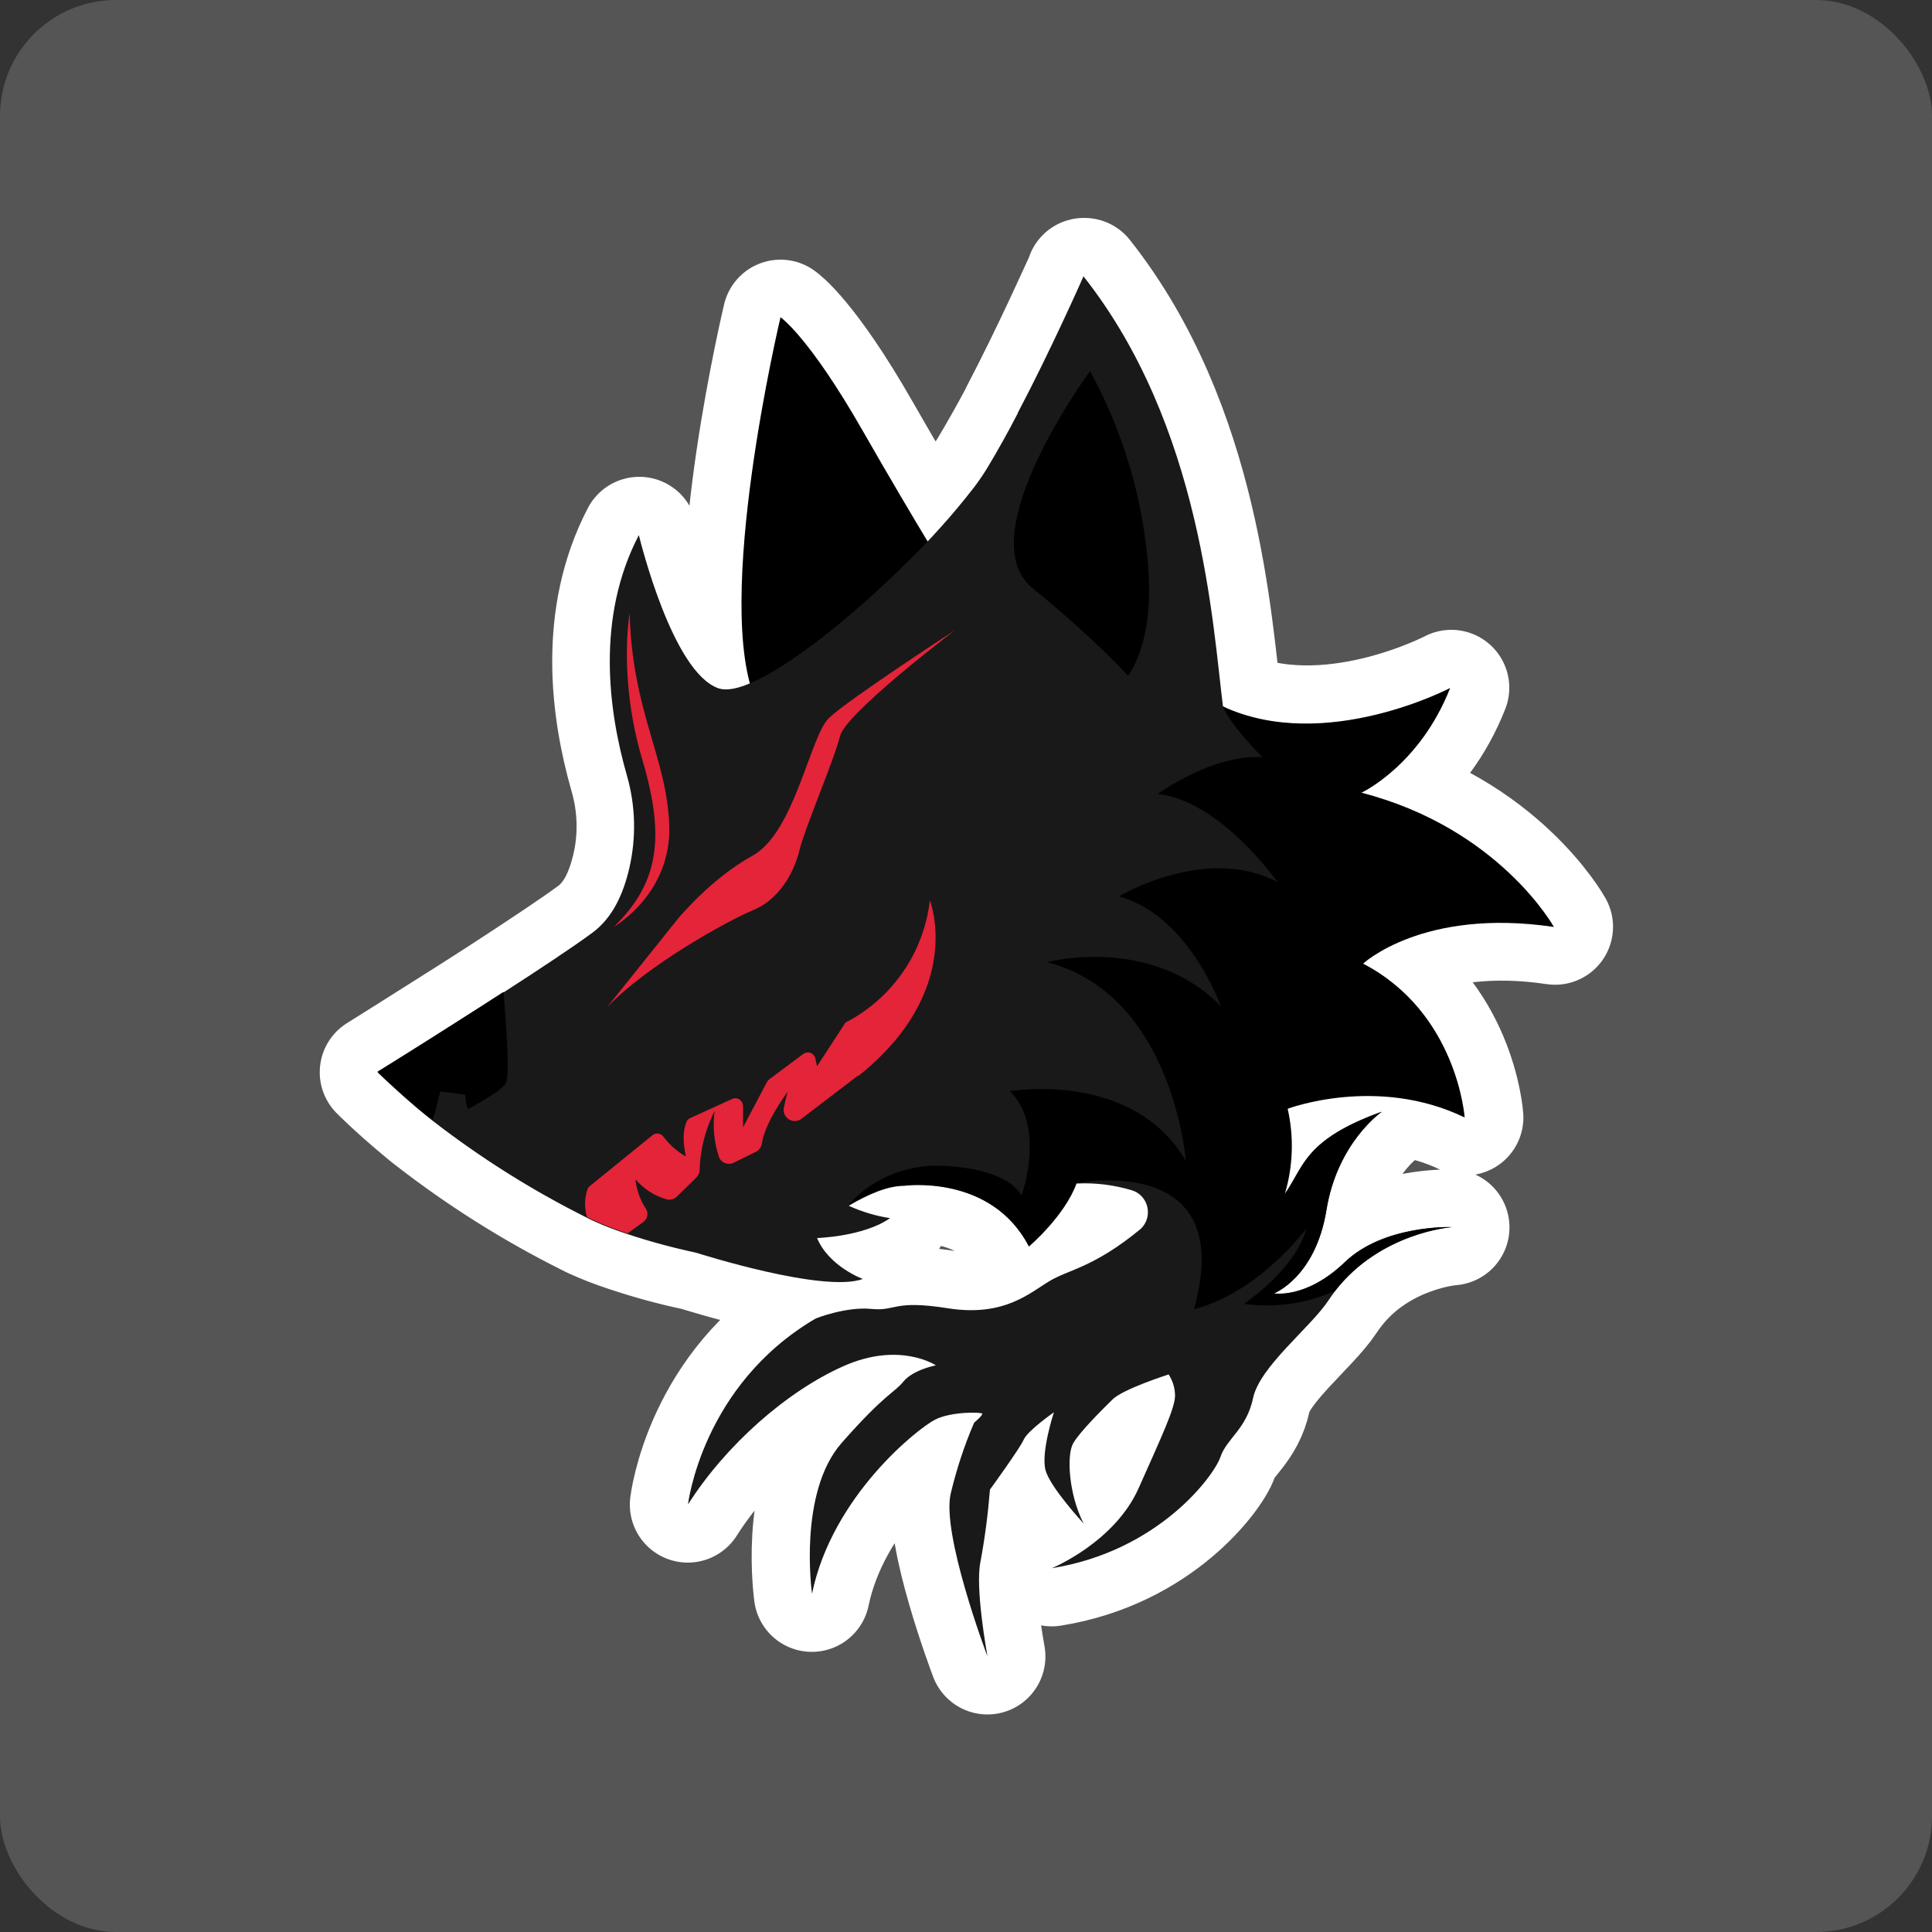 <?xml version="1.0" encoding="UTF-8"?>
<svg xmlns="http://www.w3.org/2000/svg" width="100" height="100" viewBox="0 0 100 100">
  <rect x="0" y="0" width="100" height="100" fill="#333333" stroke="none"/>
  <g id="Hintergrund">
    <rect id="Hintergrund-2" data-name="Hintergrund" x="0" width="100" height="100" rx="6" ry="6" fill="#555556"/>
  </g>
  <g id="Werwölfe">
    <g id="Schattenwolf">
      <path d="M56.1,14.28s0,.01,0,.02v.02c-.18.38-1.72,3.85-3.39,7.04v.02c-.52.98-1.06,1.94-1.63,2.89-.18.29-.39.6-.64.94-.01.02-.02.03-.04.05-.77.94-1.58,1.85-2.43,2.71-1.13-1.87-2.23-3.76-3.32-5.66-2.79-4.88-4.25-5.87-4.25-5.87,0,0-3.13,13.11-1.6,18.89-.65.27-1.23.42-1.61.28-2.36-.85-4.01-7.56-4.1-7.92,0,0,0,0,0-.01-2.23,4.27-1.58,9.09-.63,12.42.46,1.57.51,3.24.13,4.84-.31,1.27-.83,2.53-1.92,3.33-.96.71-2.74,1.89-4.6,3.1-.66.43-1.34.86-1.98,1.27-2.44,1.55-4.54,2.86-4.54,2.86,0,0,.81.82,2.1,1.9.23.19.47.4.74.6,2.49,1.93,5.16,3.61,7.97,5.02.06.03.12.06.18.09.04.02.08.04.12.06.59.27,1.19.5,1.8.7,1.17.39,2.36.72,3.57.97,0,0,0,0,0,0,.17.05,6.6,2.1,8.63,1.36,0,0-1.75-.64-2.37-2.12,0,0,2.42-.07,3.78-1.03-.74-.11-1.46-.33-2.14-.64h0c.25-.15.5-.25.76-.37.25-.12.5-.27.74-.36.48-.18.95-.29,1.36-.29h.04c.07-.01,1.76-.23,3.52.49h0c.36.15.72.33,1.07.57h0c.78.53,1.41,1.24,1.84,2.08,0,0,.46-.39,1-.99s1.15-1.42,1.46-2.27c.97-.05,1.94.07,2.86.35.62.2.97.86.77,1.49-.06.19-.17.36-.31.5,0,0,0,0-.01.01-2.44,2.01-3.71,2.09-4.72,2.7-1.01.61-2.34,1.87-5.23,1.41-2.89-.45-2.68.16-3.99.03-1.31-.13-2.87.49-2.87.49-5.9,3.45-6.62,9.63-6.62,9.63,1.96-3.09,5.1-5.85,8.03-7.15,2.92-1.31,4.8-.05,4.8-.05,0,0-1.17.23-1.68.84s-.92.59-3.19,3.18c-2.28,2.59-1.54,7.8-1.54,7.8,1.05-5.09,5.53-8.59,6.37-9.01.84-.42,2.4-.38,2.44-.31.04.08-.42.47-.42.47-.51,1.18-.92,2.41-1.21,3.66-.49,2.06,1.84,8.25,1.91,8.43-.02-.13-.66-3.56-.36-4.9.23-1.23.39-2.48.49-3.73,0,0,1.56-2.13,1.75-2.59.2-.46,1.56-1.41,1.56-1.41,0,0-.69,2.09-.43,3.01.26.9,1.92,2.69,1.97,2.75-.79-1.51-.9-3.55-.54-4.16.35-.61,1.49-1.74,2.04-2.27.55-.54,2.9-1.29,2.9-1.29.21.33.33.72.33,1.11-.01.63-.64,1.99-1.89,4.79-1.26,2.8-4.49,4.13-4.49,4.13,5.56-.89,8.41-4.82,8.73-5.76.31-.95,1.35-1.43,1.69-3.05.34-1.61,2.97-3.65,3.9-5.05.11-.17.23-.33.35-.49.54-.7,1.19-1.31,1.93-1.8.61-.41,1.27-.74,1.96-.99,1.21-.45,2.13-.51,2.13-.51,0,0-.87-.03-1.99.18-.56.1-1.19.27-1.79.53-.31.13-.61.29-.89.46-.29.18-.57.39-.81.63-.43.42-.91.78-1.43,1.07-.37.21-.76.36-1.17.46-.34.08-.61.11-.8.11-.19,0-.29-.02-.29-.02,0,0,.54-.21,1.15-.85.37-.39.67-.84.91-1.32.28-.57.52-1.28.67-2.15.12-.77.35-1.53.67-2.24.29-.63.62-1.16.94-1.57.64-.83,1.21-1.24,1.25-1.27-.54.2-1,.39-1.41.59-.15.07-.27.14-.4.21-.23.12-.45.24-.66.38-.12.08-.22.15-.32.23-.16.11-.31.23-.45.36-.17.16-.34.33-.49.51-.17.21-.33.44-.46.67-.17.28-.37.57-.54.85-.06.11-.17.22-.24.32.39-1.4.43-2.87.11-4.28,0,0,4.62-1.75,9.16.45,0,0-.37-5.41-5.25-7.96,0,0,3.1-2.92,9.89-1.91,0,0-2.83-5.11-9.96-6.95,0,0,3.01-1.4,4.59-5.42,0,0-6.48,3.4-11.75.96,0,0,0-.01-.01-.02-.53-4.14-1.08-14.49-7.23-22.26h0Z" fill="#ac9393" stroke="#fff" stroke-linecap="round" stroke-linejoin="round" stroke-width="6"/>
      <g>
        <path d="M40.4,16.42s-3.55,14.9-1.24,19.93c2.31,5.04,10.27-6.01,10.27-6.01,0,0-1.99-3.17-4.78-8.05-2.79-4.88-4.25-5.87-4.25-5.87Z"/>
        <path d="M75.13,63.52s-3.67.27-6.02,3.3c-.12.16-.24.32-.35.49-.93,1.4-3.56,3.43-3.9,5.05-.34,1.61-1.37,2.1-1.69,3.05-.31.94-3.17,4.87-8.73,5.76,0,0,3.24-1.33,4.49-4.13,1.25-2.8,1.88-4.16,1.89-4.79,0-.4-.12-.78-.33-1.11,0,0-2.35.75-2.9,1.29-.55.54-1.69,1.67-2.04,2.27-.35.6-.24,2.65.54,4.16-.05-.06-1.71-1.85-1.97-2.75-.26-.92.43-3.01.43-3.01,0,0-1.36.95-1.56,1.41-.2.46-1.75,2.59-1.75,2.59-.1,1.25-.26,2.49-.49,3.73-.29,1.34.34,4.77.36,4.9-.07-.17-2.39-6.37-1.9-8.43.3-1.25.7-2.48,1.21-3.66,0,0,.46-.39.42-.47-.04-.08-1.6-.12-2.44.31-.84.42-5.32,3.92-6.37,9.01,0,0-.74-5.21,1.53-7.8,2.28-2.59,2.69-2.56,3.2-3.18.51-.62,1.68-.84,1.68-.84,0,0-1.88-1.26-4.8.05-2.92,1.3-6.07,4.07-8.03,7.15,0,0,.72-6.18,6.62-9.63,0,0,1.56-.62,2.87-.49,1.31.13,1.1-.49,3.99-.03,2.89.45,4.22-.81,5.23-1.41,1.01-.61,2.28-.69,4.72-2.7,0,0,0,0,.01-.01.47-.45.49-1.2.04-1.68-.14-.15-.31-.25-.5-.31-.93-.28-1.9-.4-2.87-.35-.62,1.7-2.46,3.26-2.46,3.26-1.96-3.77-6.47-3.14-6.47-3.14-.84,0-1.86.44-2.86,1.03.68.31,1.4.53,2.14.64-1.36.96-3.78,1.03-3.78,1.03.62,1.48,2.37,2.12,2.37,2.12-2.03.74-8.46-1.31-8.63-1.36,0,0,0,0,0,0-1.21-.26-2.4-.58-3.57-.97-.61-.2-1.22-.43-1.8-.7l-.12-.06c-.06-.03-.12-.06-.18-.09-2.82-1.41-5.49-3.09-7.98-5.02-.25-.2-.5-.4-.74-.6-1.28-1.09-2.1-1.9-2.1-1.9,0,0,2.1-1.3,4.54-2.86.65-.41,1.32-.84,1.98-1.27,1.86-1.2,3.64-2.38,4.6-3.09,1.08-.8,1.61-2.06,1.91-3.33.37-1.6.33-3.26-.13-4.84-.95-3.33-1.6-8.15.63-12.42,0,0,0,.01,0,.02.09.35,1.74,7.06,4.1,7.91.6.22,1.61-.14,2.84-.86,2.03-1.2,4.65-3.39,6.87-5.59,1.26-1.22,2.43-2.52,3.5-3.9l.04-.05c.24-.32.46-.64.67-.98.56-.93,1.09-1.88,1.59-2.85v-.02c1.68-3.19,3.22-6.66,3.39-7.04,0,0,0-.01,0-.02,0,0,0-.01,0-.02,6.15,7.77,6.7,18.12,7.23,22.26,0,0,.01.02.02.02,2.59,1.69,7.66,1.7,7.66,1.7-2.15,3.08-3.91,4.36-3.91,4.36,6.01,2.01-.28,8.72-.28,8.72,6.3,4.16-.77,4.58-1.36,4.28-.04-.02-1.23.68-1.23.68.03.08.56.73.59.81l.04.12c.43-.47.72-.78.77-.82.53.51.75,1.95.7,3.36-.02.76-.14,1.52-.37,2.24-.09.3-.24.58-.43.82.15-.12.3-.25.44-.39,0,0,.01-.01.02-.02,1.62-1.6.91-3.21,5.55-4.89-.07.05-2.3,1.63-2.86,5.08-.57,3.5-2.72,4.32-2.72,4.32,0,0,1.67.31,3.68-1.62s5.49-1.81,5.49-1.81h0Z" fill="#191919"/>
        <path d="M56.42,19.21c1.73,3.16,2.76,6.65,3.02,10.24.28,3.97-1.06,5.52-1.06,5.52,0,0-1.63-1.83-4.94-4.53-3.31-2.7,2.98-11.23,2.98-11.23h0ZM26.21,56.01c-.25.5-1.76,1.24-1.92,1.37-.16.13-.21-.72-.21-.72l-1.29-.17-.27,1.09-.14.39c-.25-.2-.5-.4-.74-.6-.72-.61-1.42-1.24-2.1-1.9,0,0,2.1-1.3,4.54-2.86.66-.42,1.32-.84,1.98-1.27.09,1.06.35,4.25.14,4.66ZM70.56,49.88c4.88,2.55,5.25,7.96,5.25,7.96-4.54-2.2-9.16-.45-9.16-.45.33,1.46.28,2.98-.15,4.42,1-1.4.98-2.81,5.02-4.26-.07.05-2.3,1.63-2.86,5.08-.57,3.5-2.72,4.32-2.72,4.32,0,0,1.67.31,3.68-1.62,2.02-1.93,5.49-1.81,5.49-1.81,0,0-3.67.27-6.02,3.3-1.48.66-3.11.89-4.71.67,0,0,2.69-1.79,3.24-3.91-.07.1-2.48,3.33-5.82,4.18,0,0,0,0,0,0,2.3-8.21-6.09-6.52-6.09-6.52-.62,1.7-2.46,3.26-2.46,3.26-1.96-3.77-6.47-3.14-6.47-3.14-.84,0-1.86.44-2.86,1.03.04-.06,1.45-1.93,4.43-2.06,3.96.06,4.52,1.56,4.52,1.56,0,0,1.29-3.56-.6-5.41,0,0,6.36-1.11,9.11,3.61,0,0-.65-8.59-7.18-10.29,0,0,5.36-1.43,8.99,2.28,0,0-1.67-4.72-5.28-5.68,0,0,4.51-2.71,8.22-.74,0,0-2.98-4.24-6.21-4.56,0,0,2.82-2.07,5.42-1.91,0,0-1.72-1.72-2.03-2.62,5.27,2.44,11.75-.96,11.75-.96-1.58,4.02-4.59,5.42-4.59,5.42,7.13,1.84,9.96,6.95,9.96,6.95-6.79-1.01-9.89,1.91-9.89,1.91h0Z"/>
      </g>
      <path d="M32.59,31.75s-.6,3.32.65,7.55c1.26,4.23.76,6.47-1.45,8.66,0,0,2.97-1.7,2.85-5.23-.12-3.54-1.91-5.85-2.05-10.98h0ZM35.06,47.59s1.71-2.1,3.89-3.3c2.18-1.19,2.97-6.18,3.96-7.13.99-.95,6.53-4.55,6.53-4.55,0,0-5.67,4.3-5.96,5.49-.29,1.19-1.82,4.75-2.11,5.94-.29,1.19-1.08,2.53-2.37,3.06s-5.52,2.86-7.59,5.05l3.65-4.56ZM44.4,55.68l-2.92,2.23c-.25.19-.61.14-.8-.11-.1-.13-.14-.29-.11-.45.05-.26.12-.55.2-.85-.68.97-1.21,1.89-1.34,2.71-.03.18-.15.33-.31.41l-1.14.56c-.28.14-.62.02-.75-.25,0-.02-.02-.03-.02-.05-.25-.77-.33-1.58-.22-2.38-.48.96-.75,2-.78,3.07,0,.14-.07.28-.17.38l-1,.98c-.15.15-.36.2-.56.14-.62-.18-1.17-.54-1.59-1.03.06.54.24,1.07.54,1.52.15.23.09.53-.13.69l-.82.59c-.61-.2-1.22-.43-1.8-.7l-.12-.06c-.06-.03-.12-.06-.18-.09-.14-.47-.13-.98.03-1.44.02-.06.06-.12.12-.16l3.24-2.63c.17-.14.42-.11.56.06,0,0,.01.02.02.03.31.41.7.75,1.15,1.01-.13-.63-.18-1.24.02-1.77.04-.1.11-.18.21-.22l2.17-.99c.2-.09.43,0,.52.2.02.05.04.11.04.17v1.1s1.24-2.35,1.24-2.35c.03-.05.07-.1.11-.13l1.77-1.32c.18-.13.42-.09.55.08.03.04.06.09.07.15l.09.41,1.47-2.26c2.42-1.25,4.06-3.62,4.37-6.33,0,0,1.85,4.67-3.7,9.09h0Z" fill="#e42439"/>
    </g>
  </g>
</svg>